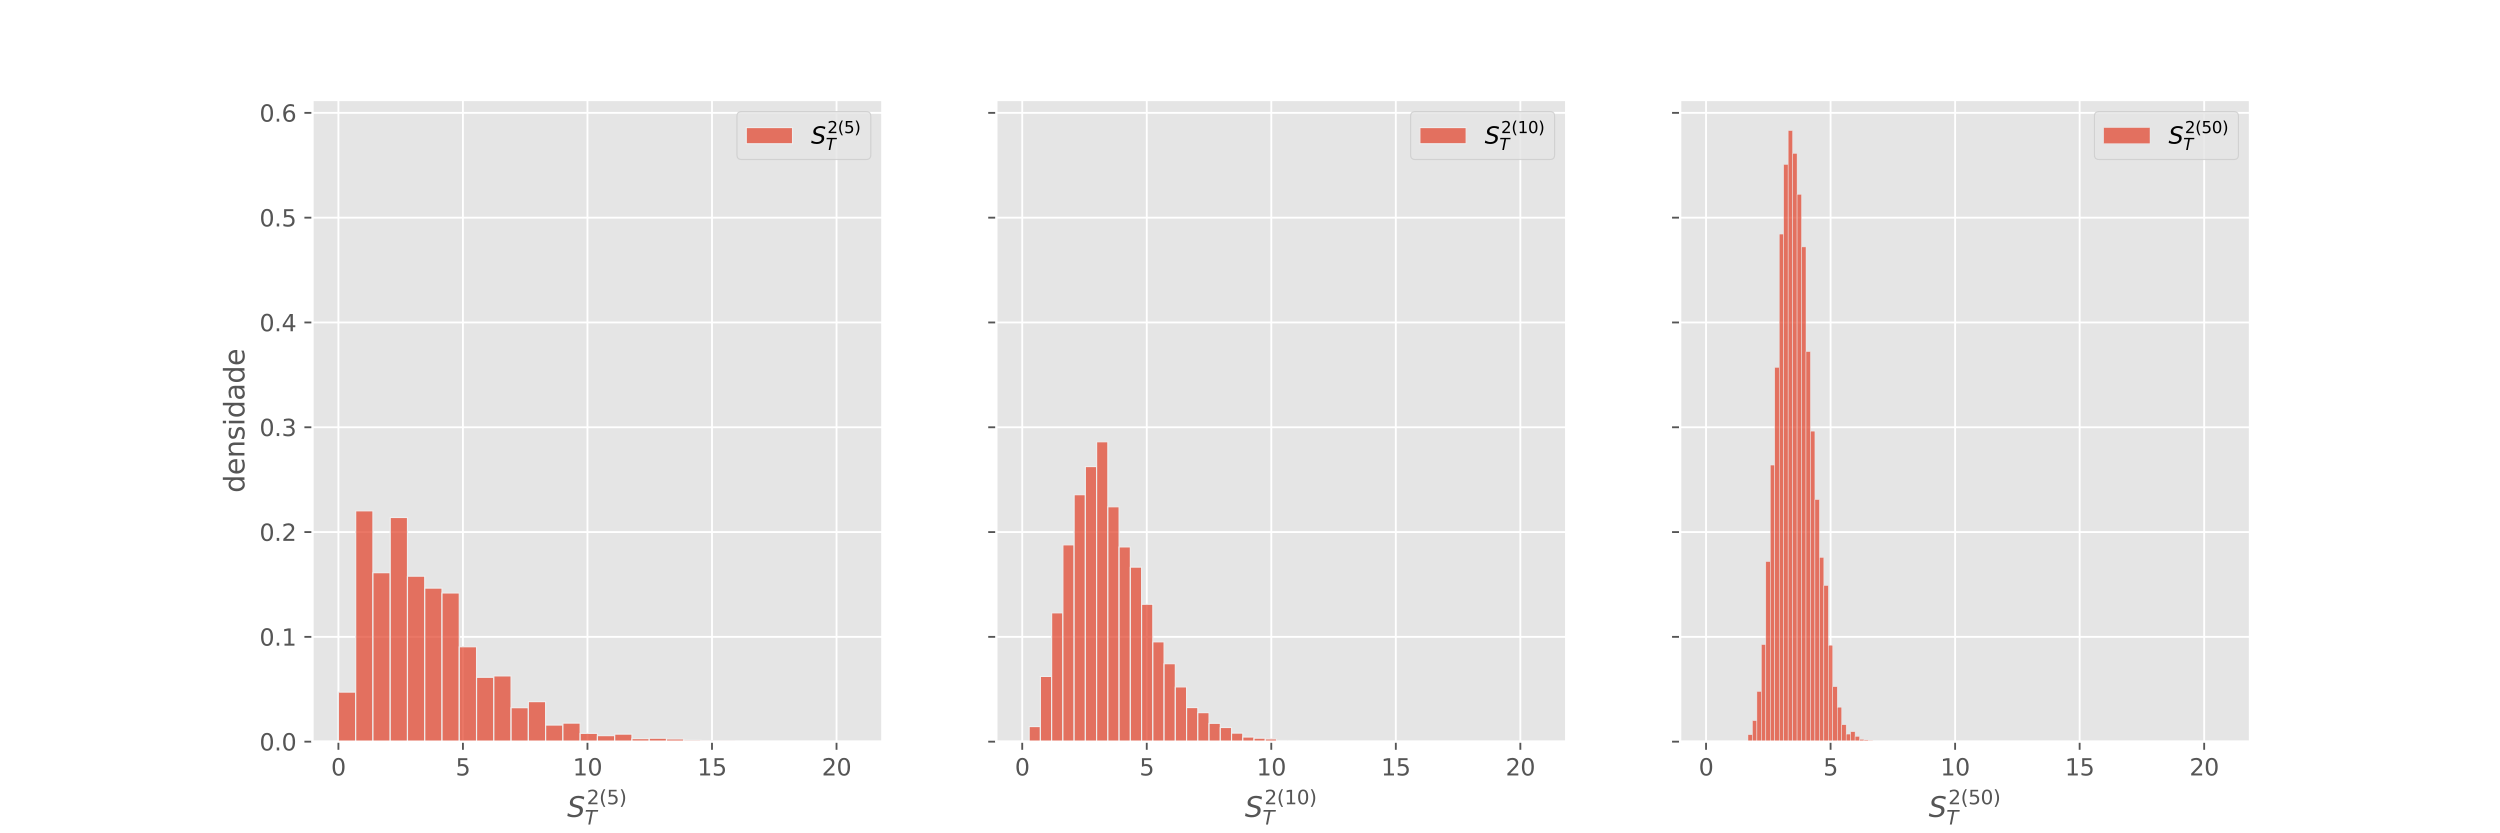 <?xml version="1.0" encoding="utf-8" standalone="no"?>
<!DOCTYPE svg PUBLIC "-//W3C//DTD SVG 1.1//EN"
  "http://www.w3.org/Graphics/SVG/1.1/DTD/svg11.dtd">
<svg xmlns:xlink="http://www.w3.org/1999/xlink" width="1080pt" height="360pt" viewBox="0 0 1080 360" xmlns="http://www.w3.org/2000/svg" version="1.1">
 <defs>
  <style type="text/css">*{stroke-linejoin: round; stroke-linecap: butt}</style>
 </defs>
 <g id="figure_1">
  <g id="patch_1">
   <path d="M 0 360 
L 1080 360 
L 1080 0 
L 0 0 
z
" style="fill: #ffffff"/>
  </g>
  <g id="axes_1">
   <g id="patch_2">
    <path d="M 135 320.4 
L 381.176 320.4 
L 381.176 43.2 
L 135 43.2 
z
" style="fill: #e5e5e5"/>
   </g>
   <g id="matplotlib.axis_1">
    <g id="xtick_1">
     <g id="line2d_1">
      <path d="M 146.19 320.4 
L 146.19 43.2 
" clip-path="url(#pb00922551d)" style="fill: none; stroke: #ffffff; stroke-width: 0.8; stroke-linecap: square"/>
     </g>
     <g id="line2d_2">
      <defs>
       <path id="m90feabe140" d="M 0 0 
L 0 3.5 
" style="stroke: #555555; stroke-width: 0.8"/>
      </defs>
      <g>
       <use xlink:href="#m90feabe140" x="146.19" y="320.4" style="fill: #555555; stroke: #555555; stroke-width: 0.8"/>
      </g>
     </g>
     <g id="text_1">
      <!-- 0 -->
      <g style="fill: #555555" transform="translate(143.009 334.998) scale(0.1 -0.1)">
       <defs>
        <path id="DejaVuSans-30" d="M 2034 4250 
Q 1547 4250 1301 3770 
Q 1056 3291 1056 2328 
Q 1056 1369 1301 889 
Q 1547 409 2034 409 
Q 2525 409 2770 889 
Q 3016 1369 3016 2328 
Q 3016 3291 2770 3770 
Q 2525 4250 2034 4250 
z
M 2034 4750 
Q 2819 4750 3233 4129 
Q 3647 3509 3647 2328 
Q 3647 1150 3233 529 
Q 2819 -91 2034 -91 
Q 1250 -91 836 529 
Q 422 1150 422 2328 
Q 422 3509 836 4129 
Q 1250 4750 2034 4750 
z
" transform="scale(0.016)"/>
       </defs>
       <use xlink:href="#DejaVuSans-30"/>
      </g>
     </g>
    </g>
    <g id="xtick_2">
     <g id="line2d_3">
      <path d="M 199.987 320.4 
L 199.987 43.2 
" clip-path="url(#pb00922551d)" style="fill: none; stroke: #ffffff; stroke-width: 0.8; stroke-linecap: square"/>
     </g>
     <g id="line2d_4">
      <g>
       <use xlink:href="#m90feabe140" x="199.987" y="320.4" style="fill: #555555; stroke: #555555; stroke-width: 0.8"/>
      </g>
     </g>
     <g id="text_2">
      <!-- 5 -->
      <g style="fill: #555555" transform="translate(196.806 334.998) scale(0.1 -0.1)">
       <defs>
        <path id="DejaVuSans-35" d="M 691 4666 
L 3169 4666 
L 3169 4134 
L 1269 4134 
L 1269 2991 
Q 1406 3038 1543 3061 
Q 1681 3084 1819 3084 
Q 2600 3084 3056 2656 
Q 3513 2228 3513 1497 
Q 3513 744 3044 326 
Q 2575 -91 1722 -91 
Q 1428 -91 1123 -41 
Q 819 9 494 109 
L 494 744 
Q 775 591 1075 516 
Q 1375 441 1709 441 
Q 2250 441 2565 725 
Q 2881 1009 2881 1497 
Q 2881 1984 2565 2268 
Q 2250 2553 1709 2553 
Q 1456 2553 1204 2497 
Q 953 2441 691 2322 
L 691 4666 
z
" transform="scale(0.016)"/>
       </defs>
       <use xlink:href="#DejaVuSans-35"/>
      </g>
     </g>
    </g>
    <g id="xtick_3">
     <g id="line2d_5">
      <path d="M 253.784 320.4 
L 253.784 43.2 
" clip-path="url(#pb00922551d)" style="fill: none; stroke: #ffffff; stroke-width: 0.8; stroke-linecap: square"/>
     </g>
     <g id="line2d_6">
      <g>
       <use xlink:href="#m90feabe140" x="253.784" y="320.4" style="fill: #555555; stroke: #555555; stroke-width: 0.8"/>
      </g>
     </g>
     <g id="text_3">
      <!-- 10 -->
      <g style="fill: #555555" transform="translate(247.422 334.998) scale(0.1 -0.1)">
       <defs>
        <path id="DejaVuSans-31" d="M 794 531 
L 1825 531 
L 1825 4091 
L 703 3866 
L 703 4441 
L 1819 4666 
L 2450 4666 
L 2450 531 
L 3481 531 
L 3481 0 
L 794 0 
L 794 531 
z
" transform="scale(0.016)"/>
       </defs>
       <use xlink:href="#DejaVuSans-31"/>
       <use xlink:href="#DejaVuSans-30" x="63.623"/>
      </g>
     </g>
    </g>
    <g id="xtick_4">
     <g id="line2d_7">
      <path d="M 307.582 320.4 
L 307.582 43.2 
" clip-path="url(#pb00922551d)" style="fill: none; stroke: #ffffff; stroke-width: 0.8; stroke-linecap: square"/>
     </g>
     <g id="line2d_8">
      <g>
       <use xlink:href="#m90feabe140" x="307.582" y="320.4" style="fill: #555555; stroke: #555555; stroke-width: 0.8"/>
      </g>
     </g>
     <g id="text_4">
      <!-- 15 -->
      <g style="fill: #555555" transform="translate(301.219 334.998) scale(0.1 -0.1)">
       <use xlink:href="#DejaVuSans-31"/>
       <use xlink:href="#DejaVuSans-35" x="63.623"/>
      </g>
     </g>
    </g>
    <g id="xtick_5">
     <g id="line2d_9">
      <path d="M 361.379 320.4 
L 361.379 43.2 
" clip-path="url(#pb00922551d)" style="fill: none; stroke: #ffffff; stroke-width: 0.8; stroke-linecap: square"/>
     </g>
     <g id="line2d_10">
      <g>
       <use xlink:href="#m90feabe140" x="361.379" y="320.4" style="fill: #555555; stroke: #555555; stroke-width: 0.8"/>
      </g>
     </g>
     <g id="text_5">
      <!-- 20 -->
      <g style="fill: #555555" transform="translate(355.017 334.998) scale(0.1 -0.1)">
       <defs>
        <path id="DejaVuSans-32" d="M 1228 531 
L 3431 531 
L 3431 0 
L 469 0 
L 469 531 
Q 828 903 1448 1529 
Q 2069 2156 2228 2338 
Q 2531 2678 2651 2914 
Q 2772 3150 2772 3378 
Q 2772 3750 2511 3984 
Q 2250 4219 1831 4219 
Q 1534 4219 1204 4116 
Q 875 4013 500 3803 
L 500 4441 
Q 881 4594 1212 4672 
Q 1544 4750 1819 4750 
Q 2544 4750 2975 4387 
Q 3406 4025 3406 3419 
Q 3406 3131 3298 2873 
Q 3191 2616 2906 2266 
Q 2828 2175 2409 1742 
Q 1991 1309 1228 531 
z
" transform="scale(0.016)"/>
       </defs>
       <use xlink:href="#DejaVuSans-32"/>
       <use xlink:href="#DejaVuSans-30" x="63.623"/>
      </g>
     </g>
    </g>
    <g id="text_6">
     <!-- $S_T^{2(5)}$ -->
     <g style="fill: #555555" transform="translate(245.008 352.958) scale(0.12 -0.12)">
      <defs>
       <path id="DejaVuSans-Oblique-53" d="M 3859 4513 
L 3738 3897 
Q 3422 4066 3111 4152 
Q 2800 4238 2509 4238 
Q 1944 4238 1609 3991 
Q 1275 3744 1275 3334 
Q 1275 3109 1398 2989 
Q 1522 2869 2034 2731 
L 2413 2638 
Q 3053 2472 3303 2217 
Q 3553 1963 3553 1503 
Q 3553 797 2998 353 
Q 2444 -91 1538 -91 
Q 1166 -91 791 -17 
Q 416 56 38 206 
L 166 856 
Q 513 641 861 531 
Q 1209 422 1556 422 
Q 2147 422 2503 684 
Q 2859 947 2859 1369 
Q 2859 1650 2717 1795 
Q 2575 1941 2106 2059 
L 1728 2156 
Q 1081 2325 845 2545 
Q 609 2766 609 3163 
Q 609 3859 1145 4304 
Q 1681 4750 2541 4750 
Q 2875 4750 3203 4690 
Q 3531 4631 3859 4513 
z
" transform="scale(0.016)"/>
       <path id="DejaVuSans-28" d="M 1984 4856 
Q 1566 4138 1362 3434 
Q 1159 2731 1159 2009 
Q 1159 1288 1364 580 
Q 1569 -128 1984 -844 
L 1484 -844 
Q 1016 -109 783 600 
Q 550 1309 550 2009 
Q 550 2706 781 3412 
Q 1013 4119 1484 4856 
L 1984 4856 
z
" transform="scale(0.016)"/>
       <path id="DejaVuSans-29" d="M 513 4856 
L 1013 4856 
Q 1481 4119 1714 3412 
Q 1947 2706 1947 2009 
Q 1947 1309 1714 600 
Q 1481 -109 1013 -844 
L 513 -844 
Q 928 -128 1133 580 
Q 1338 1288 1338 2009 
Q 1338 2731 1133 3434 
Q 928 4138 513 4856 
z
" transform="scale(0.016)"/>
       <path id="DejaVuSans-Oblique-54" d="M 378 4666 
L 4325 4666 
L 4225 4134 
L 2559 4134 
L 1759 0 
L 1125 0 
L 1925 4134 
L 275 4134 
L 378 4666 
z
" transform="scale(0.016)"/>
      </defs>
      <use xlink:href="#DejaVuSans-Oblique-53" transform="translate(0 0.466)"/>
      <use xlink:href="#DejaVuSans-32" transform="translate(70.677 45.888) scale(0.7)"/>
      <use xlink:href="#DejaVuSans-28" transform="translate(115.213 45.888) scale(0.7)"/>
      <use xlink:href="#DejaVuSans-35" transform="translate(142.523 45.888) scale(0.7)"/>
      <use xlink:href="#DejaVuSans-29" transform="translate(187.059 45.888) scale(0.7)"/>
      <use xlink:href="#DejaVuSans-Oblique-54" transform="translate(63.477 -26.878) scale(0.7)"/>
     </g>
    </g>
   </g>
   <g id="matplotlib.axis_2">
    <g id="ytick_1">
     <g id="line2d_11">
      <path d="M 135 320.4 
L 381.176 320.4 
" clip-path="url(#pb00922551d)" style="fill: none; stroke: #ffffff; stroke-width: 0.8; stroke-linecap: square"/>
     </g>
     <g id="line2d_12">
      <defs>
       <path id="m49b92fb76d" d="M 0 0 
L -3.5 0 
" style="stroke: #555555; stroke-width: 0.8"/>
      </defs>
      <g>
       <use xlink:href="#m49b92fb76d" x="135" y="320.4" style="fill: #555555; stroke: #555555; stroke-width: 0.8"/>
      </g>
     </g>
     <g id="text_7">
      <!-- 0.0 -->
      <g style="fill: #555555" transform="translate(112.097 324.199) scale(0.1 -0.1)">
       <defs>
        <path id="DejaVuSans-2e" d="M 684 794 
L 1344 794 
L 1344 0 
L 684 0 
L 684 794 
z
" transform="scale(0.016)"/>
       </defs>
       <use xlink:href="#DejaVuSans-30"/>
       <use xlink:href="#DejaVuSans-2e" x="63.623"/>
       <use xlink:href="#DejaVuSans-30" x="95.41"/>
      </g>
     </g>
    </g>
    <g id="ytick_2">
     <g id="line2d_13">
      <path d="M 135 275.126 
L 381.176 275.126 
" clip-path="url(#pb00922551d)" style="fill: none; stroke: #ffffff; stroke-width: 0.8; stroke-linecap: square"/>
     </g>
     <g id="line2d_14">
      <g>
       <use xlink:href="#m49b92fb76d" x="135" y="275.126" style="fill: #555555; stroke: #555555; stroke-width: 0.8"/>
      </g>
     </g>
     <g id="text_8">
      <!-- 0.1 -->
      <g style="fill: #555555" transform="translate(112.097 278.925) scale(0.1 -0.1)">
       <use xlink:href="#DejaVuSans-30"/>
       <use xlink:href="#DejaVuSans-2e" x="63.623"/>
       <use xlink:href="#DejaVuSans-31" x="95.41"/>
      </g>
     </g>
    </g>
    <g id="ytick_3">
     <g id="line2d_15">
      <path d="M 135 229.851 
L 381.176 229.851 
" clip-path="url(#pb00922551d)" style="fill: none; stroke: #ffffff; stroke-width: 0.8; stroke-linecap: square"/>
     </g>
     <g id="line2d_16">
      <g>
       <use xlink:href="#m49b92fb76d" x="135" y="229.851" style="fill: #555555; stroke: #555555; stroke-width: 0.8"/>
      </g>
     </g>
     <g id="text_9">
      <!-- 0.2 -->
      <g style="fill: #555555" transform="translate(112.097 233.651) scale(0.1 -0.1)">
       <use xlink:href="#DejaVuSans-30"/>
       <use xlink:href="#DejaVuSans-2e" x="63.623"/>
       <use xlink:href="#DejaVuSans-32" x="95.41"/>
      </g>
     </g>
    </g>
    <g id="ytick_4">
     <g id="line2d_17">
      <path d="M 135 184.577 
L 381.176 184.577 
" clip-path="url(#pb00922551d)" style="fill: none; stroke: #ffffff; stroke-width: 0.8; stroke-linecap: square"/>
     </g>
     <g id="line2d_18">
      <g>
       <use xlink:href="#m49b92fb76d" x="135" y="184.577" style="fill: #555555; stroke: #555555; stroke-width: 0.8"/>
      </g>
     </g>
     <g id="text_10">
      <!-- 0.3 -->
      <g style="fill: #555555" transform="translate(112.097 188.376) scale(0.1 -0.1)">
       <defs>
        <path id="DejaVuSans-33" d="M 2597 2516 
Q 3050 2419 3304 2112 
Q 3559 1806 3559 1356 
Q 3559 666 3084 287 
Q 2609 -91 1734 -91 
Q 1441 -91 1130 -33 
Q 819 25 488 141 
L 488 750 
Q 750 597 1062 519 
Q 1375 441 1716 441 
Q 2309 441 2620 675 
Q 2931 909 2931 1356 
Q 2931 1769 2642 2001 
Q 2353 2234 1838 2234 
L 1294 2234 
L 1294 2753 
L 1863 2753 
Q 2328 2753 2575 2939 
Q 2822 3125 2822 3475 
Q 2822 3834 2567 4026 
Q 2313 4219 1838 4219 
Q 1578 4219 1281 4162 
Q 984 4106 628 3988 
L 628 4550 
Q 988 4650 1302 4700 
Q 1616 4750 1894 4750 
Q 2613 4750 3031 4423 
Q 3450 4097 3450 3541 
Q 3450 3153 3228 2886 
Q 3006 2619 2597 2516 
z
" transform="scale(0.016)"/>
       </defs>
       <use xlink:href="#DejaVuSans-30"/>
       <use xlink:href="#DejaVuSans-2e" x="63.623"/>
       <use xlink:href="#DejaVuSans-33" x="95.41"/>
      </g>
     </g>
    </g>
    <g id="ytick_5">
     <g id="line2d_19">
      <path d="M 135 139.303 
L 381.176 139.303 
" clip-path="url(#pb00922551d)" style="fill: none; stroke: #ffffff; stroke-width: 0.8; stroke-linecap: square"/>
     </g>
     <g id="line2d_20">
      <g>
       <use xlink:href="#m49b92fb76d" x="135" y="139.303" style="fill: #555555; stroke: #555555; stroke-width: 0.8"/>
      </g>
     </g>
     <g id="text_11">
      <!-- 0.4 -->
      <g style="fill: #555555" transform="translate(112.097 143.102) scale(0.1 -0.1)">
       <defs>
        <path id="DejaVuSans-34" d="M 2419 4116 
L 825 1625 
L 2419 1625 
L 2419 4116 
z
M 2253 4666 
L 3047 4666 
L 3047 1625 
L 3713 1625 
L 3713 1100 
L 3047 1100 
L 3047 0 
L 2419 0 
L 2419 1100 
L 313 1100 
L 313 1709 
L 2253 4666 
z
" transform="scale(0.016)"/>
       </defs>
       <use xlink:href="#DejaVuSans-30"/>
       <use xlink:href="#DejaVuSans-2e" x="63.623"/>
       <use xlink:href="#DejaVuSans-34" x="95.41"/>
      </g>
     </g>
    </g>
    <g id="ytick_6">
     <g id="line2d_21">
      <path d="M 135 94.028 
L 381.176 94.028 
" clip-path="url(#pb00922551d)" style="fill: none; stroke: #ffffff; stroke-width: 0.8; stroke-linecap: square"/>
     </g>
     <g id="line2d_22">
      <g>
       <use xlink:href="#m49b92fb76d" x="135" y="94.028" style="fill: #555555; stroke: #555555; stroke-width: 0.8"/>
      </g>
     </g>
     <g id="text_12">
      <!-- 0.5 -->
      <g style="fill: #555555" transform="translate(112.097 97.828) scale(0.1 -0.1)">
       <use xlink:href="#DejaVuSans-30"/>
       <use xlink:href="#DejaVuSans-2e" x="63.623"/>
       <use xlink:href="#DejaVuSans-35" x="95.41"/>
      </g>
     </g>
    </g>
    <g id="ytick_7">
     <g id="line2d_23">
      <path d="M 135 48.754 
L 381.176 48.754 
" clip-path="url(#pb00922551d)" style="fill: none; stroke: #ffffff; stroke-width: 0.8; stroke-linecap: square"/>
     </g>
     <g id="line2d_24">
      <g>
       <use xlink:href="#m49b92fb76d" x="135" y="48.754" style="fill: #555555; stroke: #555555; stroke-width: 0.8"/>
      </g>
     </g>
     <g id="text_13">
      <!-- 0.6 -->
      <g style="fill: #555555" transform="translate(112.097 52.553) scale(0.1 -0.1)">
       <defs>
        <path id="DejaVuSans-36" d="M 2113 2584 
Q 1688 2584 1439 2293 
Q 1191 2003 1191 1497 
Q 1191 994 1439 701 
Q 1688 409 2113 409 
Q 2538 409 2786 701 
Q 3034 994 3034 1497 
Q 3034 2003 2786 2293 
Q 2538 2584 2113 2584 
z
M 3366 4563 
L 3366 3988 
Q 3128 4100 2886 4159 
Q 2644 4219 2406 4219 
Q 1781 4219 1451 3797 
Q 1122 3375 1075 2522 
Q 1259 2794 1537 2939 
Q 1816 3084 2150 3084 
Q 2853 3084 3261 2657 
Q 3669 2231 3669 1497 
Q 3669 778 3244 343 
Q 2819 -91 2113 -91 
Q 1303 -91 875 529 
Q 447 1150 447 2328 
Q 447 3434 972 4092 
Q 1497 4750 2381 4750 
Q 2619 4750 2861 4703 
Q 3103 4656 3366 4563 
z
" transform="scale(0.016)"/>
       </defs>
       <use xlink:href="#DejaVuSans-30"/>
       <use xlink:href="#DejaVuSans-2e" x="63.623"/>
       <use xlink:href="#DejaVuSans-36" x="95.41"/>
      </g>
     </g>
    </g>
    <g id="text_14">
     <!-- densidade -->
     <g style="fill: #555555" transform="translate(105.601 212.883) rotate(-90) scale(0.12 -0.12)">
      <defs>
       <path id="DejaVuSans-64" d="M 2906 2969 
L 2906 4863 
L 3481 4863 
L 3481 0 
L 2906 0 
L 2906 525 
Q 2725 213 2448 61 
Q 2172 -91 1784 -91 
Q 1150 -91 751 415 
Q 353 922 353 1747 
Q 353 2572 751 3078 
Q 1150 3584 1784 3584 
Q 2172 3584 2448 3432 
Q 2725 3281 2906 2969 
z
M 947 1747 
Q 947 1113 1208 752 
Q 1469 391 1925 391 
Q 2381 391 2643 752 
Q 2906 1113 2906 1747 
Q 2906 2381 2643 2742 
Q 2381 3103 1925 3103 
Q 1469 3103 1208 2742 
Q 947 2381 947 1747 
z
" transform="scale(0.016)"/>
       <path id="DejaVuSans-65" d="M 3597 1894 
L 3597 1613 
L 953 1613 
Q 991 1019 1311 708 
Q 1631 397 2203 397 
Q 2534 397 2845 478 
Q 3156 559 3463 722 
L 3463 178 
Q 3153 47 2828 -22 
Q 2503 -91 2169 -91 
Q 1331 -91 842 396 
Q 353 884 353 1716 
Q 353 2575 817 3079 
Q 1281 3584 2069 3584 
Q 2775 3584 3186 3129 
Q 3597 2675 3597 1894 
z
M 3022 2063 
Q 3016 2534 2758 2815 
Q 2500 3097 2075 3097 
Q 1594 3097 1305 2825 
Q 1016 2553 972 2059 
L 3022 2063 
z
" transform="scale(0.016)"/>
       <path id="DejaVuSans-6e" d="M 3513 2113 
L 3513 0 
L 2938 0 
L 2938 2094 
Q 2938 2591 2744 2837 
Q 2550 3084 2163 3084 
Q 1697 3084 1428 2787 
Q 1159 2491 1159 1978 
L 1159 0 
L 581 0 
L 581 3500 
L 1159 3500 
L 1159 2956 
Q 1366 3272 1645 3428 
Q 1925 3584 2291 3584 
Q 2894 3584 3203 3211 
Q 3513 2838 3513 2113 
z
" transform="scale(0.016)"/>
       <path id="DejaVuSans-73" d="M 2834 3397 
L 2834 2853 
Q 2591 2978 2328 3040 
Q 2066 3103 1784 3103 
Q 1356 3103 1142 2972 
Q 928 2841 928 2578 
Q 928 2378 1081 2264 
Q 1234 2150 1697 2047 
L 1894 2003 
Q 2506 1872 2764 1633 
Q 3022 1394 3022 966 
Q 3022 478 2636 193 
Q 2250 -91 1575 -91 
Q 1294 -91 989 -36 
Q 684 19 347 128 
L 347 722 
Q 666 556 975 473 
Q 1284 391 1588 391 
Q 1994 391 2212 530 
Q 2431 669 2431 922 
Q 2431 1156 2273 1281 
Q 2116 1406 1581 1522 
L 1381 1569 
Q 847 1681 609 1914 
Q 372 2147 372 2553 
Q 372 3047 722 3315 
Q 1072 3584 1716 3584 
Q 2034 3584 2315 3537 
Q 2597 3491 2834 3397 
z
" transform="scale(0.016)"/>
       <path id="DejaVuSans-69" d="M 603 3500 
L 1178 3500 
L 1178 0 
L 603 0 
L 603 3500 
z
M 603 4863 
L 1178 4863 
L 1178 4134 
L 603 4134 
L 603 4863 
z
" transform="scale(0.016)"/>
       <path id="DejaVuSans-61" d="M 2194 1759 
Q 1497 1759 1228 1600 
Q 959 1441 959 1056 
Q 959 750 1161 570 
Q 1363 391 1709 391 
Q 2188 391 2477 730 
Q 2766 1069 2766 1631 
L 2766 1759 
L 2194 1759 
z
M 3341 1997 
L 3341 0 
L 2766 0 
L 2766 531 
Q 2569 213 2275 61 
Q 1981 -91 1556 -91 
Q 1019 -91 701 211 
Q 384 513 384 1019 
Q 384 1609 779 1909 
Q 1175 2209 1959 2209 
L 2766 2209 
L 2766 2266 
Q 2766 2663 2505 2880 
Q 2244 3097 1772 3097 
Q 1472 3097 1187 3025 
Q 903 2953 641 2809 
L 641 3341 
Q 956 3463 1253 3523 
Q 1550 3584 1831 3584 
Q 2591 3584 2966 3190 
Q 3341 2797 3341 1997 
z
" transform="scale(0.016)"/>
      </defs>
      <use xlink:href="#DejaVuSans-64"/>
      <use xlink:href="#DejaVuSans-65" x="63.477"/>
      <use xlink:href="#DejaVuSans-6e" x="125"/>
      <use xlink:href="#DejaVuSans-73" x="188.379"/>
      <use xlink:href="#DejaVuSans-69" x="240.479"/>
      <use xlink:href="#DejaVuSans-64" x="268.262"/>
      <use xlink:href="#DejaVuSans-61" x="331.738"/>
      <use xlink:href="#DejaVuSans-64" x="393.018"/>
      <use xlink:href="#DejaVuSans-65" x="456.494"/>
     </g>
    </g>
   </g>
   <g id="patch_3">
    <path d="M 146.19 320.4 
L 153.65 320.4 
L 153.65 298.982 
L 146.19 298.982 
z
" clip-path="url(#pb00922551d)" style="fill: #e24a33; fill-opacity: 0.75; stroke: #eeeeee; stroke-width: 0.5; stroke-linejoin: miter"/>
   </g>
   <g id="patch_4">
    <path d="M 153.65 320.4 
L 161.11 320.4 
L 161.11 220.688 
L 153.65 220.688 
z
" clip-path="url(#pb00922551d)" style="fill: #e24a33; fill-opacity: 0.75; stroke: #eeeeee; stroke-width: 0.5; stroke-linejoin: miter"/>
   </g>
   <g id="patch_5">
    <path d="M 161.11 320.4 
L 168.57 320.4 
L 168.57 247.395 
L 161.11 247.395 
z
" clip-path="url(#pb00922551d)" style="fill: #e24a33; fill-opacity: 0.75; stroke: #eeeeee; stroke-width: 0.5; stroke-linejoin: miter"/>
   </g>
   <g id="patch_6">
    <path d="M 168.57 320.4 
L 176.029 320.4 
L 176.029 223.561 
L 168.57 223.561 
z
" clip-path="url(#pb00922551d)" style="fill: #e24a33; fill-opacity: 0.75; stroke: #eeeeee; stroke-width: 0.5; stroke-linejoin: miter"/>
   </g>
   <g id="patch_7">
    <path d="M 176.029 320.4 
L 183.489 320.4 
L 183.489 248.897 
L 176.029 248.897 
z
" clip-path="url(#pb00922551d)" style="fill: #e24a33; fill-opacity: 0.75; stroke: #eeeeee; stroke-width: 0.5; stroke-linejoin: miter"/>
   </g>
   <g id="patch_8">
    <path d="M 183.489 320.4 
L 190.949 320.4 
L 190.949 254.056 
L 183.489 254.056 
z
" clip-path="url(#pb00922551d)" style="fill: #e24a33; fill-opacity: 0.75; stroke: #eeeeee; stroke-width: 0.5; stroke-linejoin: miter"/>
   </g>
   <g id="patch_9">
    <path d="M 190.949 320.4 
L 198.409 320.4 
L 198.409 256.145 
L 190.949 256.145 
z
" clip-path="url(#pb00922551d)" style="fill: #e24a33; fill-opacity: 0.75; stroke: #eeeeee; stroke-width: 0.5; stroke-linejoin: miter"/>
   </g>
   <g id="patch_10">
    <path d="M 198.409 320.4 
L 205.869 320.4 
L 205.869 279.392 
L 198.409 279.392 
z
" clip-path="url(#pb00922551d)" style="fill: #e24a33; fill-opacity: 0.75; stroke: #eeeeee; stroke-width: 0.5; stroke-linejoin: miter"/>
   </g>
   <g id="patch_11">
    <path d="M 205.869 320.4 
L 213.329 320.4 
L 213.329 292.582 
L 205.869 292.582 
z
" clip-path="url(#pb00922551d)" style="fill: #e24a33; fill-opacity: 0.75; stroke: #eeeeee; stroke-width: 0.5; stroke-linejoin: miter"/>
   </g>
   <g id="patch_12">
    <path d="M 213.329 320.4 
L 220.789 320.4 
L 220.789 291.995 
L 213.329 291.995 
z
" clip-path="url(#pb00922551d)" style="fill: #e24a33; fill-opacity: 0.75; stroke: #eeeeee; stroke-width: 0.5; stroke-linejoin: miter"/>
   </g>
   <g id="patch_13">
    <path d="M 220.789 320.4 
L 228.249 320.4 
L 228.249 305.708 
L 220.789 305.708 
z
" clip-path="url(#pb00922551d)" style="fill: #e24a33; fill-opacity: 0.75; stroke: #eeeeee; stroke-width: 0.5; stroke-linejoin: miter"/>
   </g>
   <g id="patch_14">
    <path d="M 228.249 320.4 
L 235.709 320.4 
L 235.709 303.096 
L 228.249 303.096 
z
" clip-path="url(#pb00922551d)" style="fill: #e24a33; fill-opacity: 0.75; stroke: #eeeeee; stroke-width: 0.5; stroke-linejoin: miter"/>
   </g>
   <g id="patch_15">
    <path d="M 235.709 320.4 
L 243.168 320.4 
L 243.168 313.217 
L 235.709 313.217 
z
" clip-path="url(#pb00922551d)" style="fill: #e24a33; fill-opacity: 0.75; stroke: #eeeeee; stroke-width: 0.5; stroke-linejoin: miter"/>
   </g>
   <g id="patch_16">
    <path d="M 243.168 320.4 
L 250.628 320.4 
L 250.628 312.368 
L 243.168 312.368 
z
" clip-path="url(#pb00922551d)" style="fill: #e24a33; fill-opacity: 0.75; stroke: #eeeeee; stroke-width: 0.5; stroke-linejoin: miter"/>
   </g>
   <g id="patch_17">
    <path d="M 250.628 320.4 
L 258.088 320.4 
L 258.088 316.809 
L 250.628 316.809 
z
" clip-path="url(#pb00922551d)" style="fill: #e24a33; fill-opacity: 0.75; stroke: #eeeeee; stroke-width: 0.5; stroke-linejoin: miter"/>
   </g>
   <g id="patch_18">
    <path d="M 258.088 320.4 
L 265.548 320.4 
L 265.548 317.788 
L 258.088 317.788 
z
" clip-path="url(#pb00922551d)" style="fill: #e24a33; fill-opacity: 0.75; stroke: #eeeeee; stroke-width: 0.5; stroke-linejoin: miter"/>
   </g>
   <g id="patch_19">
    <path d="M 265.548 320.4 
L 273.008 320.4 
L 273.008 317.135 
L 265.548 317.135 
z
" clip-path="url(#pb00922551d)" style="fill: #e24a33; fill-opacity: 0.75; stroke: #eeeeee; stroke-width: 0.5; stroke-linejoin: miter"/>
   </g>
   <g id="patch_20">
    <path d="M 273.008 320.4 
L 280.468 320.4 
L 280.468 319.094 
L 273.008 319.094 
z
" clip-path="url(#pb00922551d)" style="fill: #e24a33; fill-opacity: 0.75; stroke: #eeeeee; stroke-width: 0.5; stroke-linejoin: miter"/>
   </g>
   <g id="patch_21">
    <path d="M 280.468 320.4 
L 287.928 320.4 
L 287.928 318.898 
L 280.468 318.898 
z
" clip-path="url(#pb00922551d)" style="fill: #e24a33; fill-opacity: 0.75; stroke: #eeeeee; stroke-width: 0.5; stroke-linejoin: miter"/>
   </g>
   <g id="patch_22">
    <path d="M 287.928 320.4 
L 295.388 320.4 
L 295.388 319.225 
L 287.928 319.225 
z
" clip-path="url(#pb00922551d)" style="fill: #e24a33; fill-opacity: 0.75; stroke: #eeeeee; stroke-width: 0.5; stroke-linejoin: miter"/>
   </g>
   <g id="patch_23">
    <path d="M 295.388 320.4 
L 302.848 320.4 
L 302.848 319.747 
L 295.388 319.747 
z
" clip-path="url(#pb00922551d)" style="fill: #e24a33; fill-opacity: 0.75; stroke: #eeeeee; stroke-width: 0.5; stroke-linejoin: miter"/>
   </g>
   <g id="patch_24">
    <path d="M 302.848 320.4 
L 310.307 320.4 
L 310.307 320.008 
L 302.848 320.008 
z
" clip-path="url(#pb00922551d)" style="fill: #e24a33; fill-opacity: 0.75; stroke: #eeeeee; stroke-width: 0.5; stroke-linejoin: miter"/>
   </g>
   <g id="patch_25">
    <path d="M 310.307 320.4 
L 317.767 320.4 
L 317.767 320.008 
L 310.307 320.008 
z
" clip-path="url(#pb00922551d)" style="fill: #e24a33; fill-opacity: 0.75; stroke: #eeeeee; stroke-width: 0.5; stroke-linejoin: miter"/>
   </g>
   <g id="patch_26">
    <path d="M 317.767 320.4 
L 325.227 320.4 
L 325.227 320.204 
L 317.767 320.204 
z
" clip-path="url(#pb00922551d)" style="fill: #e24a33; fill-opacity: 0.75; stroke: #eeeeee; stroke-width: 0.5; stroke-linejoin: miter"/>
   </g>
   <g id="patch_27">
    <path d="M 325.227 320.4 
L 332.687 320.4 
L 332.687 320.204 
L 325.227 320.204 
z
" clip-path="url(#pb00922551d)" style="fill: #e24a33; fill-opacity: 0.75; stroke: #eeeeee; stroke-width: 0.5; stroke-linejoin: miter"/>
   </g>
   <g id="patch_28">
    <path d="M 332.687 320.4 
L 340.147 320.4 
L 340.147 320.4 
L 332.687 320.4 
z
" clip-path="url(#pb00922551d)" style="fill: #e24a33; fill-opacity: 0.75; stroke: #eeeeee; stroke-width: 0.5; stroke-linejoin: miter"/>
   </g>
   <g id="patch_29">
    <path d="M 340.147 320.4 
L 347.607 320.4 
L 347.607 320.4 
L 340.147 320.4 
z
" clip-path="url(#pb00922551d)" style="fill: #e24a33; fill-opacity: 0.75; stroke: #eeeeee; stroke-width: 0.5; stroke-linejoin: miter"/>
   </g>
   <g id="patch_30">
    <path d="M 347.607 320.4 
L 355.067 320.4 
L 355.067 320.335 
L 347.607 320.335 
z
" clip-path="url(#pb00922551d)" style="fill: #e24a33; fill-opacity: 0.75; stroke: #eeeeee; stroke-width: 0.5; stroke-linejoin: miter"/>
   </g>
   <g id="patch_31">
    <path d="M 355.067 320.4 
L 362.527 320.4 
L 362.527 320.335 
L 355.067 320.335 
z
" clip-path="url(#pb00922551d)" style="fill: #e24a33; fill-opacity: 0.75; stroke: #eeeeee; stroke-width: 0.5; stroke-linejoin: miter"/>
   </g>
   <g id="patch_32">
    <path d="M 362.527 320.4 
L 369.987 320.4 
L 369.987 320.335 
L 362.527 320.335 
z
" clip-path="url(#pb00922551d)" style="fill: #e24a33; fill-opacity: 0.75; stroke: #eeeeee; stroke-width: 0.5; stroke-linejoin: miter"/>
   </g>
   <g id="patch_33">
    <path d="M 135 320.4 
L 135 43.2 
" style="fill: none; stroke: #ffffff; stroke-linejoin: miter; stroke-linecap: square"/>
   </g>
   <g id="patch_34">
    <path d="M 381.176 320.4 
L 381.176 43.2 
" style="fill: none; stroke: #ffffff; stroke-linejoin: miter; stroke-linecap: square"/>
   </g>
   <g id="patch_35">
    <path d="M 135 320.4 
L 381.176 320.4 
" style="fill: none; stroke: #ffffff; stroke-linejoin: miter; stroke-linecap: square"/>
   </g>
   <g id="patch_36">
    <path d="M 135 43.2 
L 381.176 43.2 
" style="fill: none; stroke: #ffffff; stroke-linejoin: miter; stroke-linecap: square"/>
   </g>
   <g id="legend_1">
    <g id="patch_37">
     <path d="M 320.376 68.9 
L 374.176 68.9 
Q 376.176 68.9 376.176 66.9 
L 376.176 50.2 
Q 376.176 48.2 374.176 48.2 
L 320.376 48.2 
Q 318.376 48.2 318.376 50.2 
L 318.376 66.9 
Q 318.376 68.9 320.376 68.9 
z
" style="fill: #e5e5e5; opacity: 0.8; stroke: #cccccc; stroke-width: 0.5; stroke-linejoin: miter"/>
    </g>
    <g id="patch_38">
     <path d="M 322.376 62.1 
L 342.376 62.1 
L 342.376 55.1 
L 322.376 55.1 
z
" style="fill: #e24a33; fill-opacity: 0.75; stroke: #eeeeee; stroke-width: 0.5; stroke-linejoin: miter"/>
    </g>
    <g id="text_15">
     <!-- $S_T^{2(5)}$ -->
     <g transform="translate(350.376 62.1) scale(0.1 -0.1)">
      <use xlink:href="#DejaVuSans-Oblique-53" transform="translate(0 0.466)"/>
      <use xlink:href="#DejaVuSans-32" transform="translate(70.677 45.888) scale(0.7)"/>
      <use xlink:href="#DejaVuSans-28" transform="translate(115.213 45.888) scale(0.7)"/>
      <use xlink:href="#DejaVuSans-35" transform="translate(142.523 45.888) scale(0.7)"/>
      <use xlink:href="#DejaVuSans-29" transform="translate(187.059 45.888) scale(0.7)"/>
      <use xlink:href="#DejaVuSans-Oblique-54" transform="translate(63.477 -26.878) scale(0.7)"/>
     </g>
    </g>
   </g>
  </g>
  <g id="axes_2">
   <g id="patch_39">
    <path d="M 430.412 320.4 
L 676.588 320.4 
L 676.588 43.2 
L 430.412 43.2 
z
" style="fill: #e5e5e5"/>
   </g>
   <g id="matplotlib.axis_3">
    <g id="xtick_6">
     <g id="line2d_25">
      <path d="M 441.602 320.4 
L 441.602 43.2 
" clip-path="url(#p406146974d)" style="fill: none; stroke: #ffffff; stroke-width: 0.8; stroke-linecap: square"/>
     </g>
     <g id="line2d_26">
      <g>
       <use xlink:href="#m90feabe140" x="441.602" y="320.4" style="fill: #555555; stroke: #555555; stroke-width: 0.8"/>
      </g>
     </g>
     <g id="text_16">
      <!-- 0 -->
      <g style="fill: #555555" transform="translate(438.42 334.998) scale(0.1 -0.1)">
       <use xlink:href="#DejaVuSans-30"/>
      </g>
     </g>
    </g>
    <g id="xtick_7">
     <g id="line2d_27">
      <path d="M 495.399 320.4 
L 495.399 43.2 
" clip-path="url(#p406146974d)" style="fill: none; stroke: #ffffff; stroke-width: 0.8; stroke-linecap: square"/>
     </g>
     <g id="line2d_28">
      <g>
       <use xlink:href="#m90feabe140" x="495.399" y="320.4" style="fill: #555555; stroke: #555555; stroke-width: 0.8"/>
      </g>
     </g>
     <g id="text_17">
      <!-- 5 -->
      <g style="fill: #555555" transform="translate(492.218 334.998) scale(0.1 -0.1)">
       <use xlink:href="#DejaVuSans-35"/>
      </g>
     </g>
    </g>
    <g id="xtick_8">
     <g id="line2d_29">
      <path d="M 549.196 320.4 
L 549.196 43.2 
" clip-path="url(#p406146974d)" style="fill: none; stroke: #ffffff; stroke-width: 0.8; stroke-linecap: square"/>
     </g>
     <g id="line2d_30">
      <g>
       <use xlink:href="#m90feabe140" x="549.196" y="320.4" style="fill: #555555; stroke: #555555; stroke-width: 0.8"/>
      </g>
     </g>
     <g id="text_18">
      <!-- 10 -->
      <g style="fill: #555555" transform="translate(542.834 334.998) scale(0.1 -0.1)">
       <use xlink:href="#DejaVuSans-31"/>
       <use xlink:href="#DejaVuSans-30" x="63.623"/>
      </g>
     </g>
    </g>
    <g id="xtick_9">
     <g id="line2d_31">
      <path d="M 602.994 320.4 
L 602.994 43.2 
" clip-path="url(#p406146974d)" style="fill: none; stroke: #ffffff; stroke-width: 0.8; stroke-linecap: square"/>
     </g>
     <g id="line2d_32">
      <g>
       <use xlink:href="#m90feabe140" x="602.994" y="320.4" style="fill: #555555; stroke: #555555; stroke-width: 0.8"/>
      </g>
     </g>
     <g id="text_19">
      <!-- 15 -->
      <g style="fill: #555555" transform="translate(596.631 334.998) scale(0.1 -0.1)">
       <use xlink:href="#DejaVuSans-31"/>
       <use xlink:href="#DejaVuSans-35" x="63.623"/>
      </g>
     </g>
    </g>
    <g id="xtick_10">
     <g id="line2d_33">
      <path d="M 656.791 320.4 
L 656.791 43.2 
" clip-path="url(#p406146974d)" style="fill: none; stroke: #ffffff; stroke-width: 0.8; stroke-linecap: square"/>
     </g>
     <g id="line2d_34">
      <g>
       <use xlink:href="#m90feabe140" x="656.791" y="320.4" style="fill: #555555; stroke: #555555; stroke-width: 0.8"/>
      </g>
     </g>
     <g id="text_20">
      <!-- 20 -->
      <g style="fill: #555555" transform="translate(650.428 334.998) scale(0.1 -0.1)">
       <use xlink:href="#DejaVuSans-32"/>
       <use xlink:href="#DejaVuSans-30" x="63.623"/>
      </g>
     </g>
    </g>
    <g id="text_21">
     <!-- $S_T^{2(10)}$ -->
     <g style="fill: #555555" transform="translate(537.78 352.958) scale(0.12 -0.12)">
      <use xlink:href="#DejaVuSans-Oblique-53" transform="translate(0 0.466)"/>
      <use xlink:href="#DejaVuSans-32" transform="translate(70.677 45.888) scale(0.7)"/>
      <use xlink:href="#DejaVuSans-28" transform="translate(115.213 45.888) scale(0.7)"/>
      <use xlink:href="#DejaVuSans-31" transform="translate(142.523 45.888) scale(0.7)"/>
      <use xlink:href="#DejaVuSans-30" transform="translate(187.059 45.888) scale(0.7)"/>
      <use xlink:href="#DejaVuSans-29" transform="translate(231.595 45.888) scale(0.7)"/>
      <use xlink:href="#DejaVuSans-Oblique-54" transform="translate(63.477 -26.878) scale(0.7)"/>
     </g>
    </g>
   </g>
   <g id="matplotlib.axis_4">
    <g id="ytick_8">
     <g id="line2d_35">
      <path d="M 430.412 320.4 
L 676.588 320.4 
" clip-path="url(#p406146974d)" style="fill: none; stroke: #ffffff; stroke-width: 0.8; stroke-linecap: square"/>
     </g>
     <g id="line2d_36">
      <g>
       <use xlink:href="#m49b92fb76d" x="430.412" y="320.4" style="fill: #555555; stroke: #555555; stroke-width: 0.8"/>
      </g>
     </g>
    </g>
    <g id="ytick_9">
     <g id="line2d_37">
      <path d="M 430.412 275.126 
L 676.588 275.126 
" clip-path="url(#p406146974d)" style="fill: none; stroke: #ffffff; stroke-width: 0.8; stroke-linecap: square"/>
     </g>
     <g id="line2d_38">
      <g>
       <use xlink:href="#m49b92fb76d" x="430.412" y="275.126" style="fill: #555555; stroke: #555555; stroke-width: 0.8"/>
      </g>
     </g>
    </g>
    <g id="ytick_10">
     <g id="line2d_39">
      <path d="M 430.412 229.851 
L 676.588 229.851 
" clip-path="url(#p406146974d)" style="fill: none; stroke: #ffffff; stroke-width: 0.8; stroke-linecap: square"/>
     </g>
     <g id="line2d_40">
      <g>
       <use xlink:href="#m49b92fb76d" x="430.412" y="229.851" style="fill: #555555; stroke: #555555; stroke-width: 0.8"/>
      </g>
     </g>
    </g>
    <g id="ytick_11">
     <g id="line2d_41">
      <path d="M 430.412 184.577 
L 676.588 184.577 
" clip-path="url(#p406146974d)" style="fill: none; stroke: #ffffff; stroke-width: 0.8; stroke-linecap: square"/>
     </g>
     <g id="line2d_42">
      <g>
       <use xlink:href="#m49b92fb76d" x="430.412" y="184.577" style="fill: #555555; stroke: #555555; stroke-width: 0.8"/>
      </g>
     </g>
    </g>
    <g id="ytick_12">
     <g id="line2d_43">
      <path d="M 430.412 139.303 
L 676.588 139.303 
" clip-path="url(#p406146974d)" style="fill: none; stroke: #ffffff; stroke-width: 0.8; stroke-linecap: square"/>
     </g>
     <g id="line2d_44">
      <g>
       <use xlink:href="#m49b92fb76d" x="430.412" y="139.303" style="fill: #555555; stroke: #555555; stroke-width: 0.8"/>
      </g>
     </g>
    </g>
    <g id="ytick_13">
     <g id="line2d_45">
      <path d="M 430.412 94.028 
L 676.588 94.028 
" clip-path="url(#p406146974d)" style="fill: none; stroke: #ffffff; stroke-width: 0.8; stroke-linecap: square"/>
     </g>
     <g id="line2d_46">
      <g>
       <use xlink:href="#m49b92fb76d" x="430.412" y="94.028" style="fill: #555555; stroke: #555555; stroke-width: 0.8"/>
      </g>
     </g>
    </g>
    <g id="ytick_14">
     <g id="line2d_47">
      <path d="M 430.412 48.754 
L 676.588 48.754 
" clip-path="url(#p406146974d)" style="fill: none; stroke: #ffffff; stroke-width: 0.8; stroke-linecap: square"/>
     </g>
     <g id="line2d_48">
      <g>
       <use xlink:href="#m49b92fb76d" x="430.412" y="48.754" style="fill: #555555; stroke: #555555; stroke-width: 0.8"/>
      </g>
     </g>
    </g>
   </g>
   <g id="patch_40">
    <path d="M 444.59 320.4 
L 449.448 320.4 
L 449.448 313.882 
L 444.59 313.882 
z
" clip-path="url(#p406146974d)" style="fill: #e24a33; fill-opacity: 0.75; stroke: #eeeeee; stroke-width: 0.486; stroke-linejoin: miter"/>
   </g>
   <g id="patch_41">
    <path d="M 449.448 320.4 
L 454.306 320.4 
L 454.306 292.221 
L 449.448 292.221 
z
" clip-path="url(#p406146974d)" style="fill: #e24a33; fill-opacity: 0.75; stroke: #eeeeee; stroke-width: 0.486; stroke-linejoin: miter"/>
   </g>
   <g id="patch_42">
    <path d="M 454.306 320.4 
L 459.163 320.4 
L 459.163 264.745 
L 454.306 264.745 
z
" clip-path="url(#p406146974d)" style="fill: #e24a33; fill-opacity: 0.75; stroke: #eeeeee; stroke-width: 0.486; stroke-linejoin: miter"/>
   </g>
   <g id="patch_43">
    <path d="M 459.163 320.4 
L 464.021 320.4 
L 464.021 235.363 
L 459.163 235.363 
z
" clip-path="url(#p406146974d)" style="fill: #e24a33; fill-opacity: 0.75; stroke: #eeeeee; stroke-width: 0.486; stroke-linejoin: miter"/>
   </g>
   <g id="patch_44">
    <path d="M 464.021 320.4 
L 468.879 320.4 
L 468.879 213.703 
L 464.021 213.703 
z
" clip-path="url(#p406146974d)" style="fill: #e24a33; fill-opacity: 0.75; stroke: #eeeeee; stroke-width: 0.486; stroke-linejoin: miter"/>
   </g>
   <g id="patch_45">
    <path d="M 468.879 320.4 
L 473.737 320.4 
L 473.737 201.569 
L 468.879 201.569 
z
" clip-path="url(#p406146974d)" style="fill: #e24a33; fill-opacity: 0.75; stroke: #eeeeee; stroke-width: 0.486; stroke-linejoin: miter"/>
   </g>
   <g id="patch_46">
    <path d="M 473.737 320.4 
L 478.594 320.4 
L 478.594 190.839 
L 473.737 190.839 
z
" clip-path="url(#p406146974d)" style="fill: #e24a33; fill-opacity: 0.75; stroke: #eeeeee; stroke-width: 0.486; stroke-linejoin: miter"/>
   </g>
   <g id="patch_47">
    <path d="M 478.594 320.4 
L 483.452 320.4 
L 483.452 218.917 
L 478.594 218.917 
z
" clip-path="url(#p406146974d)" style="fill: #e24a33; fill-opacity: 0.75; stroke: #eeeeee; stroke-width: 0.486; stroke-linejoin: miter"/>
   </g>
   <g id="patch_48">
    <path d="M 483.452 320.4 
L 488.31 320.4 
L 488.31 236.266 
L 483.452 236.266 
z
" clip-path="url(#p406146974d)" style="fill: #e24a33; fill-opacity: 0.75; stroke: #eeeeee; stroke-width: 0.486; stroke-linejoin: miter"/>
   </g>
   <g id="patch_49">
    <path d="M 488.31 320.4 
L 493.167 320.4 
L 493.167 244.99 
L 488.31 244.99 
z
" clip-path="url(#p406146974d)" style="fill: #e24a33; fill-opacity: 0.75; stroke: #eeeeee; stroke-width: 0.486; stroke-linejoin: miter"/>
   </g>
   <g id="patch_50">
    <path d="M 493.167 320.4 
L 498.025 320.4 
L 498.025 261.035 
L 493.167 261.035 
z
" clip-path="url(#p406146974d)" style="fill: #e24a33; fill-opacity: 0.75; stroke: #eeeeee; stroke-width: 0.486; stroke-linejoin: miter"/>
   </g>
   <g id="patch_51">
    <path d="M 498.025 320.4 
L 502.883 320.4 
L 502.883 277.28 
L 498.025 277.28 
z
" clip-path="url(#p406146974d)" style="fill: #e24a33; fill-opacity: 0.75; stroke: #eeeeee; stroke-width: 0.486; stroke-linejoin: miter"/>
   </g>
   <g id="patch_52">
    <path d="M 502.883 320.4 
L 507.74 320.4 
L 507.74 286.706 
L 502.883 286.706 
z
" clip-path="url(#p406146974d)" style="fill: #e24a33; fill-opacity: 0.75; stroke: #eeeeee; stroke-width: 0.486; stroke-linejoin: miter"/>
   </g>
   <g id="patch_53">
    <path d="M 507.74 320.4 
L 512.598 320.4 
L 512.598 296.734 
L 507.74 296.734 
z
" clip-path="url(#p406146974d)" style="fill: #e24a33; fill-opacity: 0.75; stroke: #eeeeee; stroke-width: 0.486; stroke-linejoin: miter"/>
   </g>
   <g id="patch_54">
    <path d="M 512.598 320.4 
L 517.456 320.4 
L 517.456 305.659 
L 512.598 305.659 
z
" clip-path="url(#p406146974d)" style="fill: #e24a33; fill-opacity: 0.75; stroke: #eeeeee; stroke-width: 0.486; stroke-linejoin: miter"/>
   </g>
   <g id="patch_55">
    <path d="M 517.456 320.4 
L 522.314 320.4 
L 522.314 307.865 
L 517.456 307.865 
z
" clip-path="url(#p406146974d)" style="fill: #e24a33; fill-opacity: 0.75; stroke: #eeeeee; stroke-width: 0.486; stroke-linejoin: miter"/>
   </g>
   <g id="patch_56">
    <path d="M 522.314 320.4 
L 527.171 320.4 
L 527.171 312.478 
L 522.314 312.478 
z
" clip-path="url(#p406146974d)" style="fill: #e24a33; fill-opacity: 0.75; stroke: #eeeeee; stroke-width: 0.486; stroke-linejoin: miter"/>
   </g>
   <g id="patch_57">
    <path d="M 527.171 320.4 
L 532.029 320.4 
L 532.029 314.283 
L 527.171 314.283 
z
" clip-path="url(#p406146974d)" style="fill: #e24a33; fill-opacity: 0.75; stroke: #eeeeee; stroke-width: 0.486; stroke-linejoin: miter"/>
   </g>
   <g id="patch_58">
    <path d="M 532.029 320.4 
L 536.887 320.4 
L 536.887 316.69 
L 532.029 316.69 
z
" clip-path="url(#p406146974d)" style="fill: #e24a33; fill-opacity: 0.75; stroke: #eeeeee; stroke-width: 0.486; stroke-linejoin: miter"/>
   </g>
   <g id="patch_59">
    <path d="M 536.887 320.4 
L 541.744 320.4 
L 541.744 318.394 
L 536.887 318.394 
z
" clip-path="url(#p406146974d)" style="fill: #e24a33; fill-opacity: 0.75; stroke: #eeeeee; stroke-width: 0.486; stroke-linejoin: miter"/>
   </g>
   <g id="patch_60">
    <path d="M 541.744 320.4 
L 546.602 320.4 
L 546.602 318.896 
L 541.744 318.896 
z
" clip-path="url(#p406146974d)" style="fill: #e24a33; fill-opacity: 0.75; stroke: #eeeeee; stroke-width: 0.486; stroke-linejoin: miter"/>
   </g>
   <g id="patch_61">
    <path d="M 546.602 320.4 
L 551.46 320.4 
L 551.46 319.197 
L 546.602 319.197 
z
" clip-path="url(#p406146974d)" style="fill: #e24a33; fill-opacity: 0.75; stroke: #eeeeee; stroke-width: 0.486; stroke-linejoin: miter"/>
   </g>
   <g id="patch_62">
    <path d="M 551.46 320.4 
L 556.317 320.4 
L 556.317 319.899 
L 551.46 319.899 
z
" clip-path="url(#p406146974d)" style="fill: #e24a33; fill-opacity: 0.75; stroke: #eeeeee; stroke-width: 0.486; stroke-linejoin: miter"/>
   </g>
   <g id="patch_63">
    <path d="M 556.317 320.4 
L 561.175 320.4 
L 561.175 319.899 
L 556.317 319.899 
z
" clip-path="url(#p406146974d)" style="fill: #e24a33; fill-opacity: 0.75; stroke: #eeeeee; stroke-width: 0.486; stroke-linejoin: miter"/>
   </g>
   <g id="patch_64">
    <path d="M 561.175 320.4 
L 566.033 320.4 
L 566.033 320.099 
L 561.175 320.099 
z
" clip-path="url(#p406146974d)" style="fill: #e24a33; fill-opacity: 0.75; stroke: #eeeeee; stroke-width: 0.486; stroke-linejoin: miter"/>
   </g>
   <g id="patch_65">
    <path d="M 566.033 320.4 
L 570.89 320.4 
L 570.89 320.199 
L 566.033 320.199 
z
" clip-path="url(#p406146974d)" style="fill: #e24a33; fill-opacity: 0.75; stroke: #eeeeee; stroke-width: 0.486; stroke-linejoin: miter"/>
   </g>
   <g id="patch_66">
    <path d="M 570.89 320.4 
L 575.748 320.4 
L 575.748 320.3 
L 570.89 320.3 
z
" clip-path="url(#p406146974d)" style="fill: #e24a33; fill-opacity: 0.75; stroke: #eeeeee; stroke-width: 0.486; stroke-linejoin: miter"/>
   </g>
   <g id="patch_67">
    <path d="M 575.748 320.4 
L 580.606 320.4 
L 580.606 320.4 
L 575.748 320.4 
z
" clip-path="url(#p406146974d)" style="fill: #e24a33; fill-opacity: 0.75; stroke: #eeeeee; stroke-width: 0.486; stroke-linejoin: miter"/>
   </g>
   <g id="patch_68">
    <path d="M 580.606 320.4 
L 585.464 320.4 
L 585.464 320.4 
L 580.606 320.4 
z
" clip-path="url(#p406146974d)" style="fill: #e24a33; fill-opacity: 0.75; stroke: #eeeeee; stroke-width: 0.486; stroke-linejoin: miter"/>
   </g>
   <g id="patch_69">
    <path d="M 585.464 320.4 
L 590.321 320.4 
L 590.321 320.3 
L 585.464 320.3 
z
" clip-path="url(#p406146974d)" style="fill: #e24a33; fill-opacity: 0.75; stroke: #eeeeee; stroke-width: 0.486; stroke-linejoin: miter"/>
   </g>
   <g id="patch_70">
    <path d="M 430.412 320.4 
L 430.412 43.2 
" style="fill: none; stroke: #ffffff; stroke-linejoin: miter; stroke-linecap: square"/>
   </g>
   <g id="patch_71">
    <path d="M 676.588 320.4 
L 676.588 43.2 
" style="fill: none; stroke: #ffffff; stroke-linejoin: miter; stroke-linecap: square"/>
   </g>
   <g id="patch_72">
    <path d="M 430.412 320.4 
L 676.588 320.4 
" style="fill: none; stroke: #ffffff; stroke-linejoin: miter; stroke-linecap: square"/>
   </g>
   <g id="patch_73">
    <path d="M 430.412 43.2 
L 676.588 43.2 
" style="fill: none; stroke: #ffffff; stroke-linejoin: miter; stroke-linecap: square"/>
   </g>
   <g id="legend_2">
    <g id="patch_74">
     <path d="M 611.388 68.9 
L 669.588 68.9 
Q 671.588 68.9 671.588 66.9 
L 671.588 50.2 
Q 671.588 48.2 669.588 48.2 
L 611.388 48.2 
Q 609.388 48.2 609.388 50.2 
L 609.388 66.9 
Q 609.388 68.9 611.388 68.9 
z
" style="fill: #e5e5e5; opacity: 0.8; stroke: #cccccc; stroke-width: 0.5; stroke-linejoin: miter"/>
    </g>
    <g id="patch_75">
     <path d="M 613.388 62.1 
L 633.388 62.1 
L 633.388 55.1 
L 613.388 55.1 
z
" style="fill: #e24a33; fill-opacity: 0.75; stroke: #eeeeee; stroke-width: 0.486; stroke-linejoin: miter"/>
    </g>
    <g id="text_22">
     <!-- $S_T^{2(10)}$ -->
     <g transform="translate(641.388 62.1) scale(0.1 -0.1)">
      <use xlink:href="#DejaVuSans-Oblique-53" transform="translate(0 0.466)"/>
      <use xlink:href="#DejaVuSans-32" transform="translate(70.677 45.888) scale(0.7)"/>
      <use xlink:href="#DejaVuSans-28" transform="translate(115.213 45.888) scale(0.7)"/>
      <use xlink:href="#DejaVuSans-31" transform="translate(142.523 45.888) scale(0.7)"/>
      <use xlink:href="#DejaVuSans-30" transform="translate(187.059 45.888) scale(0.7)"/>
      <use xlink:href="#DejaVuSans-29" transform="translate(231.595 45.888) scale(0.7)"/>
      <use xlink:href="#DejaVuSans-Oblique-54" transform="translate(63.477 -26.878) scale(0.7)"/>
     </g>
    </g>
   </g>
  </g>
  <g id="axes_3">
   <g id="patch_76">
    <path d="M 725.824 320.4 
L 972 320.4 
L 972 43.2 
L 725.824 43.2 
z
" style="fill: #e5e5e5"/>
   </g>
   <g id="matplotlib.axis_5">
    <g id="xtick_11">
     <g id="line2d_49">
      <path d="M 737.013 320.4 
L 737.013 43.2 
" clip-path="url(#p858daf9214)" style="fill: none; stroke: #ffffff; stroke-width: 0.8; stroke-linecap: square"/>
     </g>
     <g id="line2d_50">
      <g>
       <use xlink:href="#m90feabe140" x="737.013" y="320.4" style="fill: #555555; stroke: #555555; stroke-width: 0.8"/>
      </g>
     </g>
     <g id="text_23">
      <!-- 0 -->
      <g style="fill: #555555" transform="translate(733.832 334.998) scale(0.1 -0.1)">
       <use xlink:href="#DejaVuSans-30"/>
      </g>
     </g>
    </g>
    <g id="xtick_12">
     <g id="line2d_51">
      <path d="M 790.811 320.4 
L 790.811 43.2 
" clip-path="url(#p858daf9214)" style="fill: none; stroke: #ffffff; stroke-width: 0.8; stroke-linecap: square"/>
     </g>
     <g id="line2d_52">
      <g>
       <use xlink:href="#m90feabe140" x="790.811" y="320.4" style="fill: #555555; stroke: #555555; stroke-width: 0.8"/>
      </g>
     </g>
     <g id="text_24">
      <!-- 5 -->
      <g style="fill: #555555" transform="translate(787.629 334.998) scale(0.1 -0.1)">
       <use xlink:href="#DejaVuSans-35"/>
      </g>
     </g>
    </g>
    <g id="xtick_13">
     <g id="line2d_53">
      <path d="M 844.608 320.4 
L 844.608 43.2 
" clip-path="url(#p858daf9214)" style="fill: none; stroke: #ffffff; stroke-width: 0.8; stroke-linecap: square"/>
     </g>
     <g id="line2d_54">
      <g>
       <use xlink:href="#m90feabe140" x="844.608" y="320.4" style="fill: #555555; stroke: #555555; stroke-width: 0.8"/>
      </g>
     </g>
     <g id="text_25">
      <!-- 10 -->
      <g style="fill: #555555" transform="translate(838.245 334.998) scale(0.1 -0.1)">
       <use xlink:href="#DejaVuSans-31"/>
       <use xlink:href="#DejaVuSans-30" x="63.623"/>
      </g>
     </g>
    </g>
    <g id="xtick_14">
     <g id="line2d_55">
      <path d="M 898.405 320.4 
L 898.405 43.2 
" clip-path="url(#p858daf9214)" style="fill: none; stroke: #ffffff; stroke-width: 0.8; stroke-linecap: square"/>
     </g>
     <g id="line2d_56">
      <g>
       <use xlink:href="#m90feabe140" x="898.405" y="320.4" style="fill: #555555; stroke: #555555; stroke-width: 0.8"/>
      </g>
     </g>
     <g id="text_26">
      <!-- 15 -->
      <g style="fill: #555555" transform="translate(892.043 334.998) scale(0.1 -0.1)">
       <use xlink:href="#DejaVuSans-31"/>
       <use xlink:href="#DejaVuSans-35" x="63.623"/>
      </g>
     </g>
    </g>
    <g id="xtick_15">
     <g id="line2d_57">
      <path d="M 952.203 320.4 
L 952.203 43.2 
" clip-path="url(#p858daf9214)" style="fill: none; stroke: #ffffff; stroke-width: 0.8; stroke-linecap: square"/>
     </g>
     <g id="line2d_58">
      <g>
       <use xlink:href="#m90feabe140" x="952.203" y="320.4" style="fill: #555555; stroke: #555555; stroke-width: 0.8"/>
      </g>
     </g>
     <g id="text_27">
      <!-- 20 -->
      <g style="fill: #555555" transform="translate(945.84 334.998) scale(0.1 -0.1)">
       <use xlink:href="#DejaVuSans-32"/>
       <use xlink:href="#DejaVuSans-30" x="63.623"/>
      </g>
     </g>
    </g>
    <g id="text_28">
     <!-- $S_T^{2(50)}$ -->
     <g style="fill: #555555" transform="translate(833.192 352.958) scale(0.12 -0.12)">
      <use xlink:href="#DejaVuSans-Oblique-53" transform="translate(0 0.466)"/>
      <use xlink:href="#DejaVuSans-32" transform="translate(70.677 45.888) scale(0.7)"/>
      <use xlink:href="#DejaVuSans-28" transform="translate(115.213 45.888) scale(0.7)"/>
      <use xlink:href="#DejaVuSans-35" transform="translate(142.523 45.888) scale(0.7)"/>
      <use xlink:href="#DejaVuSans-30" transform="translate(187.059 45.888) scale(0.7)"/>
      <use xlink:href="#DejaVuSans-29" transform="translate(231.595 45.888) scale(0.7)"/>
      <use xlink:href="#DejaVuSans-Oblique-54" transform="translate(63.477 -26.878) scale(0.7)"/>
     </g>
    </g>
   </g>
   <g id="matplotlib.axis_6">
    <g id="ytick_15">
     <g id="line2d_59">
      <path d="M 725.824 320.4 
L 972 320.4 
" clip-path="url(#p858daf9214)" style="fill: none; stroke: #ffffff; stroke-width: 0.8; stroke-linecap: square"/>
     </g>
     <g id="line2d_60">
      <g>
       <use xlink:href="#m49b92fb76d" x="725.824" y="320.4" style="fill: #555555; stroke: #555555; stroke-width: 0.8"/>
      </g>
     </g>
    </g>
    <g id="ytick_16">
     <g id="line2d_61">
      <path d="M 725.824 275.126 
L 972 275.126 
" clip-path="url(#p858daf9214)" style="fill: none; stroke: #ffffff; stroke-width: 0.8; stroke-linecap: square"/>
     </g>
     <g id="line2d_62">
      <g>
       <use xlink:href="#m49b92fb76d" x="725.824" y="275.126" style="fill: #555555; stroke: #555555; stroke-width: 0.8"/>
      </g>
     </g>
    </g>
    <g id="ytick_17">
     <g id="line2d_63">
      <path d="M 725.824 229.851 
L 972 229.851 
" clip-path="url(#p858daf9214)" style="fill: none; stroke: #ffffff; stroke-width: 0.8; stroke-linecap: square"/>
     </g>
     <g id="line2d_64">
      <g>
       <use xlink:href="#m49b92fb76d" x="725.824" y="229.851" style="fill: #555555; stroke: #555555; stroke-width: 0.8"/>
      </g>
     </g>
    </g>
    <g id="ytick_18">
     <g id="line2d_65">
      <path d="M 725.824 184.577 
L 972 184.577 
" clip-path="url(#p858daf9214)" style="fill: none; stroke: #ffffff; stroke-width: 0.8; stroke-linecap: square"/>
     </g>
     <g id="line2d_66">
      <g>
       <use xlink:href="#m49b92fb76d" x="725.824" y="184.577" style="fill: #555555; stroke: #555555; stroke-width: 0.8"/>
      </g>
     </g>
    </g>
    <g id="ytick_19">
     <g id="line2d_67">
      <path d="M 725.824 139.303 
L 972 139.303 
" clip-path="url(#p858daf9214)" style="fill: none; stroke: #ffffff; stroke-width: 0.8; stroke-linecap: square"/>
     </g>
     <g id="line2d_68">
      <g>
       <use xlink:href="#m49b92fb76d" x="725.824" y="139.303" style="fill: #555555; stroke: #555555; stroke-width: 0.8"/>
      </g>
     </g>
    </g>
    <g id="ytick_20">
     <g id="line2d_69">
      <path d="M 725.824 94.028 
L 972 94.028 
" clip-path="url(#p858daf9214)" style="fill: none; stroke: #ffffff; stroke-width: 0.8; stroke-linecap: square"/>
     </g>
     <g id="line2d_70">
      <g>
       <use xlink:href="#m49b92fb76d" x="725.824" y="94.028" style="fill: #555555; stroke: #555555; stroke-width: 0.8"/>
      </g>
     </g>
    </g>
    <g id="ytick_21">
     <g id="line2d_71">
      <path d="M 725.824 48.754 
L 972 48.754 
" clip-path="url(#p858daf9214)" style="fill: none; stroke: #ffffff; stroke-width: 0.8; stroke-linecap: square"/>
     </g>
     <g id="line2d_72">
      <g>
       <use xlink:href="#m49b92fb76d" x="725.824" y="48.754" style="fill: #555555; stroke: #555555; stroke-width: 0.8"/>
      </g>
     </g>
    </g>
   </g>
   <g id="patch_77">
    <path d="M 755.124 320.4 
L 757.053 320.4 
L 757.053 317.368 
L 755.124 317.368 
z
" clip-path="url(#p858daf9214)" style="fill: #e24a33; fill-opacity: 0.75; stroke: #eeeeee; stroke-width: 0.193; stroke-linejoin: miter"/>
   </g>
   <g id="patch_78">
    <path d="M 757.053 320.4 
L 758.981 320.4 
L 758.981 311.305 
L 757.053 311.305 
z
" clip-path="url(#p858daf9214)" style="fill: #e24a33; fill-opacity: 0.75; stroke: #eeeeee; stroke-width: 0.193; stroke-linejoin: miter"/>
   </g>
   <g id="patch_79">
    <path d="M 758.981 320.4 
L 760.909 320.4 
L 760.909 298.674 
L 758.981 298.674 
z
" clip-path="url(#p858daf9214)" style="fill: #e24a33; fill-opacity: 0.75; stroke: #eeeeee; stroke-width: 0.193; stroke-linejoin: miter"/>
   </g>
   <g id="patch_80">
    <path d="M 760.909 320.4 
L 762.837 320.4 
L 762.837 278.463 
L 760.909 278.463 
z
" clip-path="url(#p858daf9214)" style="fill: #e24a33; fill-opacity: 0.75; stroke: #eeeeee; stroke-width: 0.193; stroke-linejoin: miter"/>
   </g>
   <g id="patch_81">
    <path d="M 762.837 320.4 
L 764.765 320.4 
L 764.765 242.589 
L 762.837 242.589 
z
" clip-path="url(#p858daf9214)" style="fill: #e24a33; fill-opacity: 0.75; stroke: #eeeeee; stroke-width: 0.193; stroke-linejoin: miter"/>
   </g>
   <g id="patch_82">
    <path d="M 764.765 320.4 
L 766.694 320.4 
L 766.694 200.905 
L 764.765 200.905 
z
" clip-path="url(#p858daf9214)" style="fill: #e24a33; fill-opacity: 0.75; stroke: #eeeeee; stroke-width: 0.193; stroke-linejoin: miter"/>
   </g>
   <g id="patch_83">
    <path d="M 766.694 320.4 
L 768.622 320.4 
L 768.622 158.716 
L 766.694 158.716 
z
" clip-path="url(#p858daf9214)" style="fill: #e24a33; fill-opacity: 0.75; stroke: #eeeeee; stroke-width: 0.193; stroke-linejoin: miter"/>
   </g>
   <g id="patch_84">
    <path d="M 768.622 320.4 
L 770.55 320.4 
L 770.55 101.116 
L 768.622 101.116 
z
" clip-path="url(#p858daf9214)" style="fill: #e24a33; fill-opacity: 0.75; stroke: #eeeeee; stroke-width: 0.193; stroke-linejoin: miter"/>
   </g>
   <g id="patch_85">
    <path d="M 770.55 320.4 
L 772.478 320.4 
L 772.478 71.053 
L 770.55 71.053 
z
" clip-path="url(#p858daf9214)" style="fill: #e24a33; fill-opacity: 0.75; stroke: #eeeeee; stroke-width: 0.193; stroke-linejoin: miter"/>
   </g>
   <g id="patch_86">
    <path d="M 772.478 320.4 
L 774.407 320.4 
L 774.407 56.4 
L 772.478 56.4 
z
" clip-path="url(#p858daf9214)" style="fill: #e24a33; fill-opacity: 0.75; stroke: #eeeeee; stroke-width: 0.193; stroke-linejoin: miter"/>
   </g>
   <g id="patch_87">
    <path d="M 774.407 320.4 
L 776.335 320.4 
L 776.335 66.253 
L 774.407 66.253 
z
" clip-path="url(#p858daf9214)" style="fill: #e24a33; fill-opacity: 0.75; stroke: #eeeeee; stroke-width: 0.193; stroke-linejoin: miter"/>
   </g>
   <g id="patch_88">
    <path d="M 776.335 320.4 
L 778.263 320.4 
L 778.263 83.937 
L 776.335 83.937 
z
" clip-path="url(#p858daf9214)" style="fill: #e24a33; fill-opacity: 0.75; stroke: #eeeeee; stroke-width: 0.193; stroke-linejoin: miter"/>
   </g>
   <g id="patch_89">
    <path d="M 778.263 320.4 
L 780.191 320.4 
L 780.191 106.674 
L 778.263 106.674 
z
" clip-path="url(#p858daf9214)" style="fill: #e24a33; fill-opacity: 0.75; stroke: #eeeeee; stroke-width: 0.193; stroke-linejoin: miter"/>
   </g>
   <g id="patch_90">
    <path d="M 780.191 320.4 
L 782.119 320.4 
L 782.119 151.895 
L 780.191 151.895 
z
" clip-path="url(#p858daf9214)" style="fill: #e24a33; fill-opacity: 0.75; stroke: #eeeeee; stroke-width: 0.193; stroke-linejoin: miter"/>
   </g>
   <g id="patch_91">
    <path d="M 782.119 320.4 
L 784.048 320.4 
L 784.048 186.253 
L 782.119 186.253 
z
" clip-path="url(#p858daf9214)" style="fill: #e24a33; fill-opacity: 0.75; stroke: #eeeeee; stroke-width: 0.193; stroke-linejoin: miter"/>
   </g>
   <g id="patch_92">
    <path d="M 784.048 320.4 
L 785.976 320.4 
L 785.976 215.811 
L 784.048 215.811 
z
" clip-path="url(#p858daf9214)" style="fill: #e24a33; fill-opacity: 0.75; stroke: #eeeeee; stroke-width: 0.193; stroke-linejoin: miter"/>
   </g>
   <g id="patch_93">
    <path d="M 785.976 320.4 
L 787.904 320.4 
L 787.904 240.821 
L 785.976 240.821 
z
" clip-path="url(#p858daf9214)" style="fill: #e24a33; fill-opacity: 0.75; stroke: #eeeeee; stroke-width: 0.193; stroke-linejoin: miter"/>
   </g>
   <g id="patch_94">
    <path d="M 787.904 320.4 
L 789.832 320.4 
L 789.832 252.947 
L 787.904 252.947 
z
" clip-path="url(#p858daf9214)" style="fill: #e24a33; fill-opacity: 0.75; stroke: #eeeeee; stroke-width: 0.193; stroke-linejoin: miter"/>
   </g>
   <g id="patch_95">
    <path d="M 789.832 320.4 
L 791.76 320.4 
L 791.76 278.716 
L 789.832 278.716 
z
" clip-path="url(#p858daf9214)" style="fill: #e24a33; fill-opacity: 0.75; stroke: #eeeeee; stroke-width: 0.193; stroke-linejoin: miter"/>
   </g>
   <g id="patch_96">
    <path d="M 791.76 320.4 
L 793.689 320.4 
L 793.689 296.653 
L 791.76 296.653 
z
" clip-path="url(#p858daf9214)" style="fill: #e24a33; fill-opacity: 0.75; stroke: #eeeeee; stroke-width: 0.193; stroke-linejoin: miter"/>
   </g>
   <g id="patch_97">
    <path d="M 793.689 320.4 
L 795.617 320.4 
L 795.617 305.495 
L 793.689 305.495 
z
" clip-path="url(#p858daf9214)" style="fill: #e24a33; fill-opacity: 0.75; stroke: #eeeeee; stroke-width: 0.193; stroke-linejoin: miter"/>
   </g>
   <g id="patch_98">
    <path d="M 795.617 320.4 
L 797.545 320.4 
L 797.545 313.074 
L 795.617 313.074 
z
" clip-path="url(#p858daf9214)" style="fill: #e24a33; fill-opacity: 0.75; stroke: #eeeeee; stroke-width: 0.193; stroke-linejoin: miter"/>
   </g>
   <g id="patch_99">
    <path d="M 797.545 320.4 
L 799.473 320.4 
L 799.473 317.116 
L 797.545 317.116 
z
" clip-path="url(#p858daf9214)" style="fill: #e24a33; fill-opacity: 0.75; stroke: #eeeeee; stroke-width: 0.193; stroke-linejoin: miter"/>
   </g>
   <g id="patch_100">
    <path d="M 799.473 320.4 
L 801.401 320.4 
L 801.401 316.105 
L 799.473 316.105 
z
" clip-path="url(#p858daf9214)" style="fill: #e24a33; fill-opacity: 0.75; stroke: #eeeeee; stroke-width: 0.193; stroke-linejoin: miter"/>
   </g>
   <g id="patch_101">
    <path d="M 801.401 320.4 
L 803.33 320.4 
L 803.33 318.126 
L 801.401 318.126 
z
" clip-path="url(#p858daf9214)" style="fill: #e24a33; fill-opacity: 0.75; stroke: #eeeeee; stroke-width: 0.193; stroke-linejoin: miter"/>
   </g>
   <g id="patch_102">
    <path d="M 803.33 320.4 
L 805.258 320.4 
L 805.258 319.389 
L 803.33 319.389 
z
" clip-path="url(#p858daf9214)" style="fill: #e24a33; fill-opacity: 0.75; stroke: #eeeeee; stroke-width: 0.193; stroke-linejoin: miter"/>
   </g>
   <g id="patch_103">
    <path d="M 805.258 320.4 
L 807.186 320.4 
L 807.186 319.642 
L 805.258 319.642 
z
" clip-path="url(#p858daf9214)" style="fill: #e24a33; fill-opacity: 0.75; stroke: #eeeeee; stroke-width: 0.193; stroke-linejoin: miter"/>
   </g>
   <g id="patch_104">
    <path d="M 807.186 320.4 
L 809.114 320.4 
L 809.114 319.895 
L 807.186 319.895 
z
" clip-path="url(#p858daf9214)" style="fill: #e24a33; fill-opacity: 0.75; stroke: #eeeeee; stroke-width: 0.193; stroke-linejoin: miter"/>
   </g>
   <g id="patch_105">
    <path d="M 809.114 320.4 
L 811.043 320.4 
L 811.043 320.147 
L 809.114 320.147 
z
" clip-path="url(#p858daf9214)" style="fill: #e24a33; fill-opacity: 0.75; stroke: #eeeeee; stroke-width: 0.193; stroke-linejoin: miter"/>
   </g>
   <g id="patch_106">
    <path d="M 811.043 320.4 
L 812.971 320.4 
L 812.971 320.147 
L 811.043 320.147 
z
" clip-path="url(#p858daf9214)" style="fill: #e24a33; fill-opacity: 0.75; stroke: #eeeeee; stroke-width: 0.193; stroke-linejoin: miter"/>
   </g>
   <g id="patch_107">
    <path d="M 725.824 320.4 
L 725.824 43.2 
" style="fill: none; stroke: #ffffff; stroke-linejoin: miter; stroke-linecap: square"/>
   </g>
   <g id="patch_108">
    <path d="M 972 320.4 
L 972 43.2 
" style="fill: none; stroke: #ffffff; stroke-linejoin: miter; stroke-linecap: square"/>
   </g>
   <g id="patch_109">
    <path d="M 725.824 320.4 
L 972 320.4 
" style="fill: none; stroke: #ffffff; stroke-linejoin: miter; stroke-linecap: square"/>
   </g>
   <g id="patch_110">
    <path d="M 725.824 43.2 
L 972 43.2 
" style="fill: none; stroke: #ffffff; stroke-linejoin: miter; stroke-linecap: square"/>
   </g>
   <g id="legend_3">
    <g id="patch_111">
     <path d="M 906.8 68.9 
L 965 68.9 
Q 967 68.9 967 66.9 
L 967 50.2 
Q 967 48.2 965 48.2 
L 906.8 48.2 
Q 904.8 48.2 904.8 50.2 
L 904.8 66.9 
Q 904.8 68.9 906.8 68.9 
z
" style="fill: #e5e5e5; opacity: 0.8; stroke: #cccccc; stroke-width: 0.5; stroke-linejoin: miter"/>
    </g>
    <g id="patch_112">
     <path d="M 908.8 62.1 
L 928.8 62.1 
L 928.8 55.1 
L 908.8 55.1 
z
" style="fill: #e24a33; fill-opacity: 0.75; stroke: #eeeeee; stroke-width: 0.193; stroke-linejoin: miter"/>
    </g>
    <g id="text_29">
     <!-- $S_T^{2(50)}$ -->
     <g transform="translate(936.8 62.1) scale(0.1 -0.1)">
      <use xlink:href="#DejaVuSans-Oblique-53" transform="translate(0 0.466)"/>
      <use xlink:href="#DejaVuSans-32" transform="translate(70.677 45.888) scale(0.7)"/>
      <use xlink:href="#DejaVuSans-28" transform="translate(115.213 45.888) scale(0.7)"/>
      <use xlink:href="#DejaVuSans-35" transform="translate(142.523 45.888) scale(0.7)"/>
      <use xlink:href="#DejaVuSans-30" transform="translate(187.059 45.888) scale(0.7)"/>
      <use xlink:href="#DejaVuSans-29" transform="translate(231.595 45.888) scale(0.7)"/>
      <use xlink:href="#DejaVuSans-Oblique-54" transform="translate(63.477 -26.878) scale(0.7)"/>
     </g>
    </g>
   </g>
  </g>
 </g>
 <defs>
  <clipPath id="pb00922551d">
   <rect x="135" y="43.2" width="246.176" height="277.2"/>
  </clipPath>
  <clipPath id="p406146974d">
   <rect x="430.412" y="43.2" width="246.176" height="277.2"/>
  </clipPath>
  <clipPath id="p858daf9214">
   <rect x="725.824" y="43.2" width="246.176" height="277.2"/>
  </clipPath>
 </defs>
</svg>
